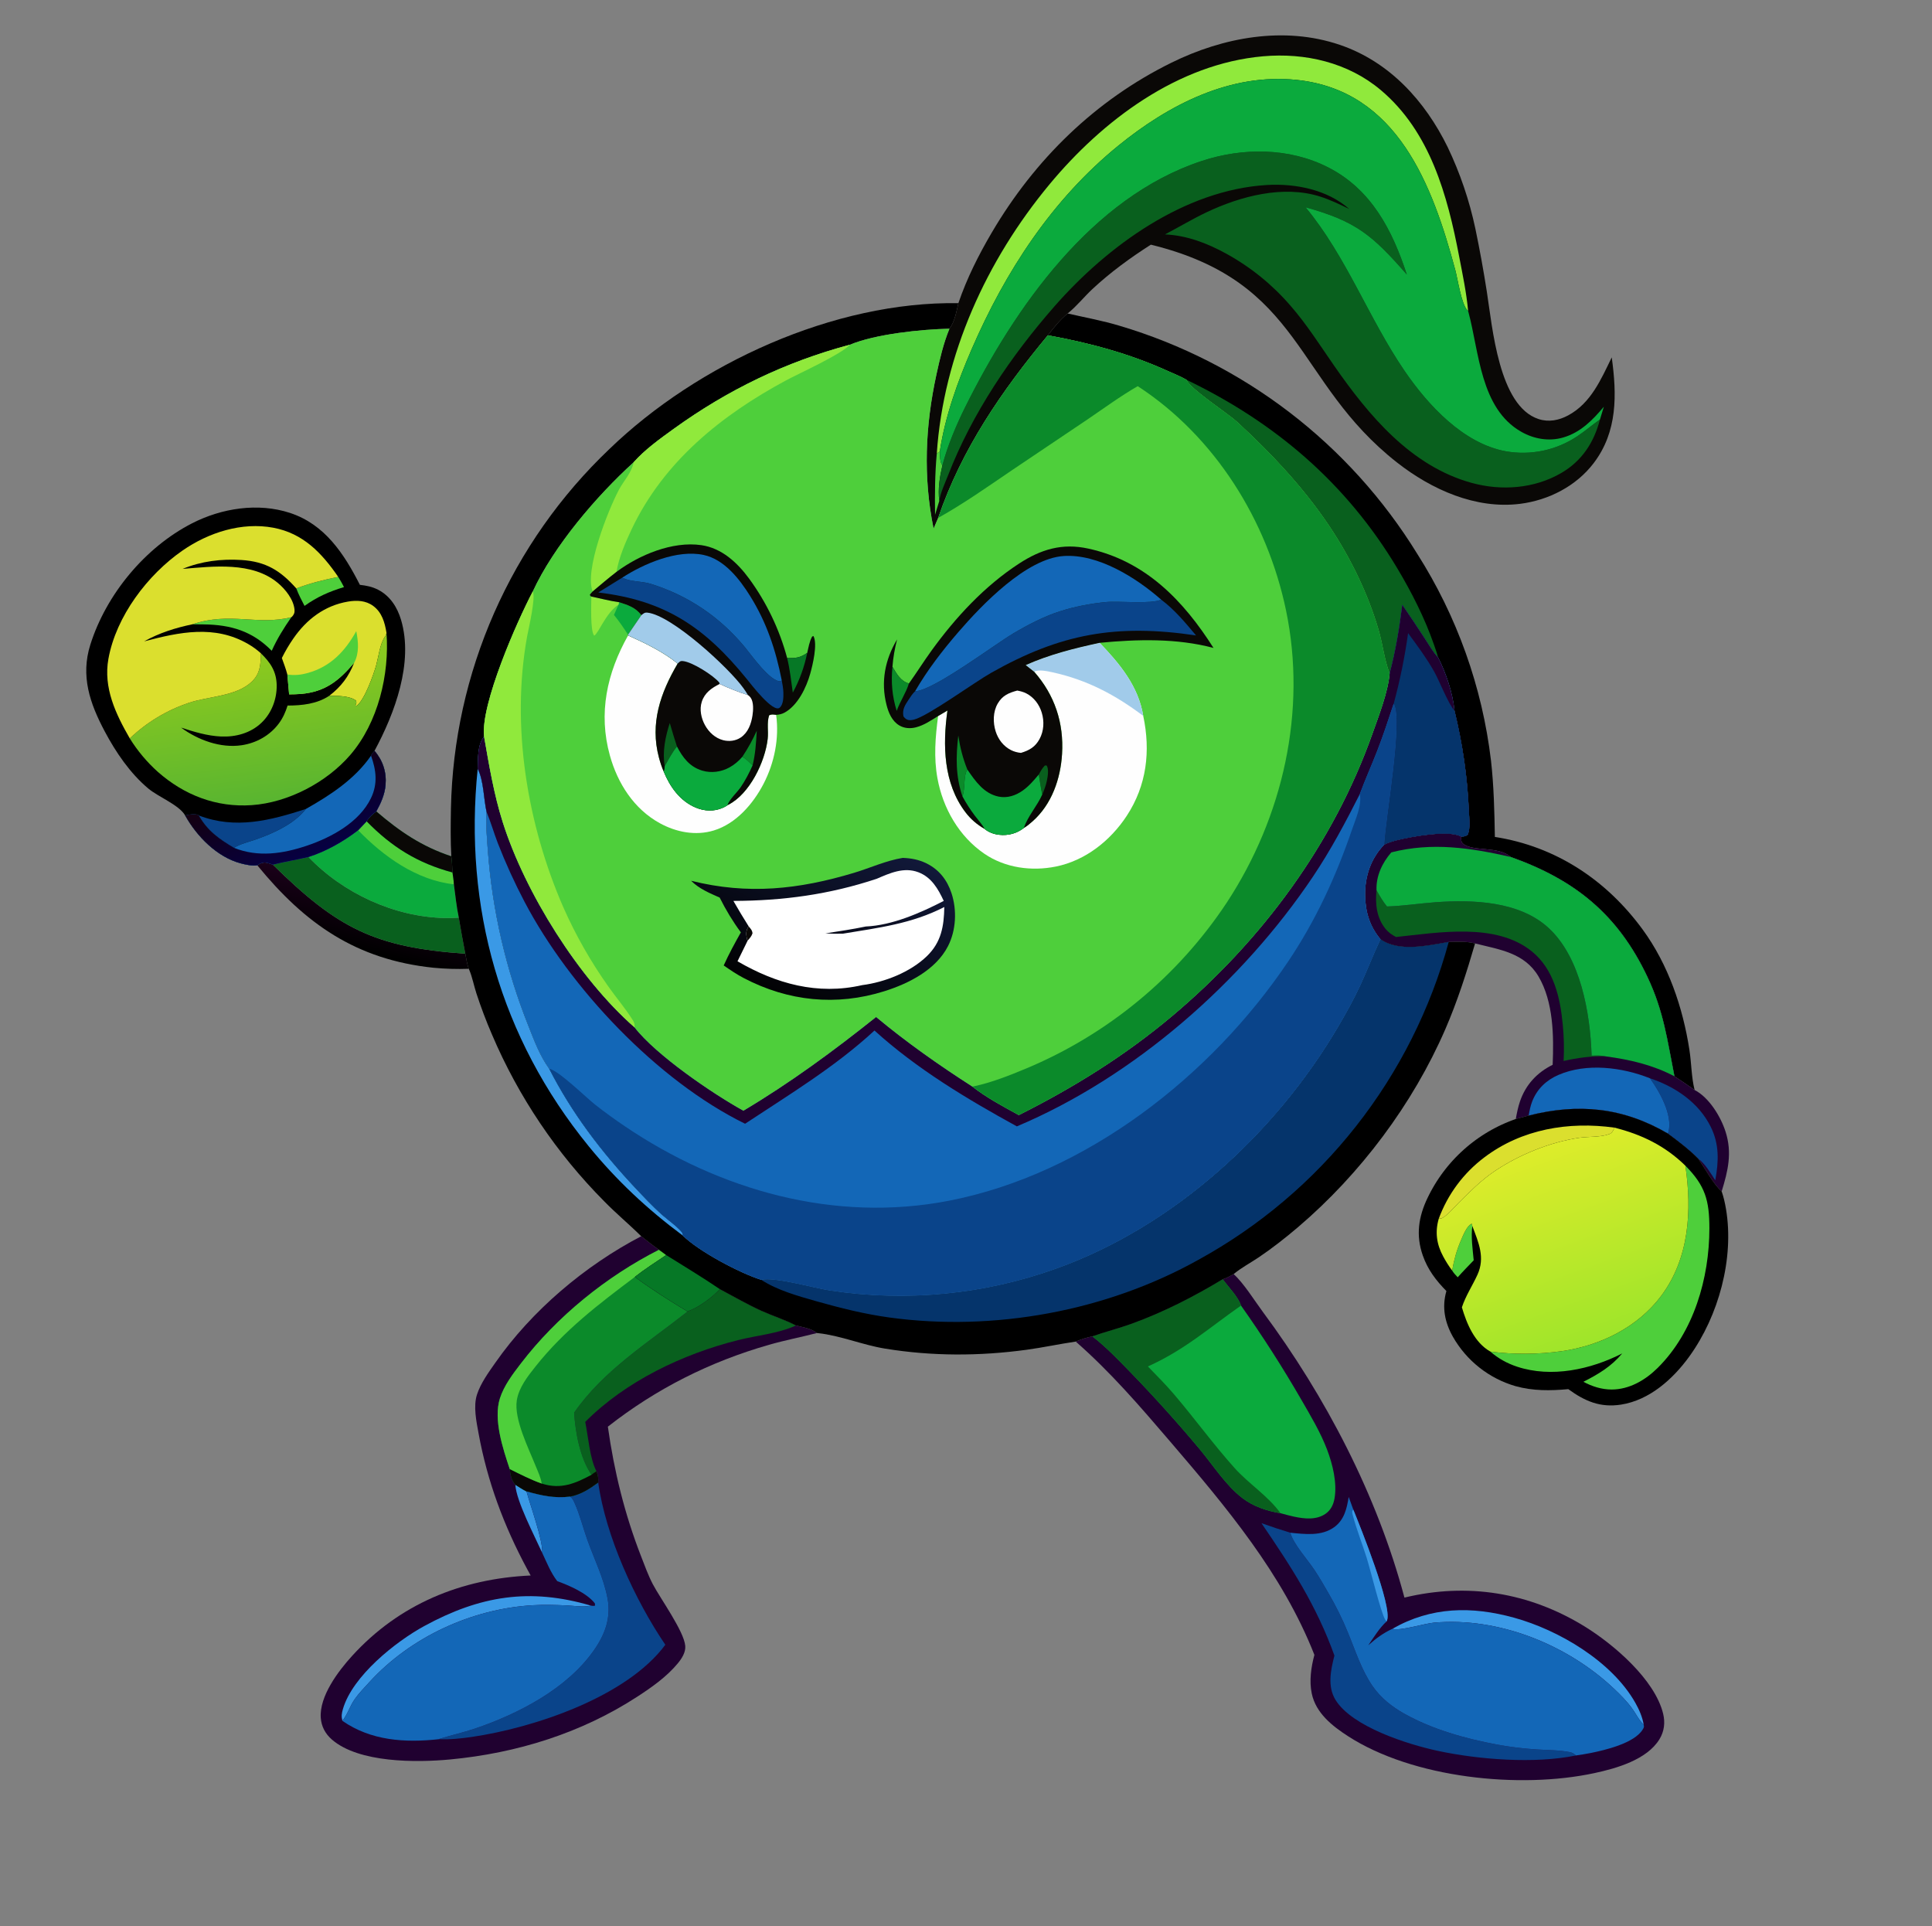 <?xml version="1.0" encoding="utf-8"?>
<svg width="1305" height="1301" xmlns="http://www.w3.org/2000/svg">
  <rect width="100%" height="100%" fill="#808080" stroke="none"/>
  <defs>
    <linearGradient id="gradient_0" gradientUnits="userSpaceOnUse" x1="239.271" y1="640.431" x2="249.409" y2="601.355">
      <stop offset="0" stop-color="black"/>
      <stop offset="1" stop-color="#1A0019"/>
    </linearGradient>
  </defs>
  <path fill="url(#gradient_0)" d="M173.768 584.387C176.04 582.936 177.797 582.147 180.528 582.771C181.819 583.066 183.076 583.534 184.316 583.992C227.85 626.777 252.824 639.883 314.291 644.115C314.944 647.542 315.469 651.02 316.619 654.322Q304.679 654.749 292.786 653.615C240.579 648.173 206.046 623.927 173.768 584.387Z"/>
  <path fill="#09601E" d="M184.316 583.992C192.237 581.979 200.39 580.749 208.363 578.803C231.8 603.319 266.375 619.345 300.448 620.017Q305.179 620.092 309.901 619.782Q311.933 631.978 314.291 644.115C252.824 639.883 227.85 626.777 184.316 583.992Z"/>
  <path fill="#0BAA3D" d="M254.178 548.018C269.944 561.568 284.896 571.737 304.835 578.341C305.341 581.972 305.475 585.597 305.628 589.255C305.999 591.911 306.475 594.593 306.579 597.273C307.574 604.775 308.369 612.37 309.901 619.782Q305.179 620.092 300.448 620.017C266.375 619.345 231.8 603.319 208.363 578.803C220.383 574.986 231.924 568.388 241.907 560.737L247.662 554.717C249.328 551.948 251.597 549.914 254.178 548.018Z"/>
  <path fill="#4ECF3B" d="M247.662 554.717C264.596 572.046 282.099 582.934 305.628 589.255C305.999 591.911 306.475 594.593 306.579 597.273C281.397 594.513 259.007 578.439 241.907 560.737L247.662 554.717Z"/>
  <path fill="#0A0806" d="M254.178 548.018C269.944 561.568 284.896 571.737 304.835 578.341C305.341 581.972 305.475 585.597 305.628 589.255C282.099 582.934 264.596 572.046 247.662 554.717C249.328 551.948 251.597 549.914 254.178 548.018Z"/>
  <path d="M721.14 211.725C732.848 214.417 744.858 216.582 756.356 220.062Q760.23 221.213 764.078 222.453Q767.925 223.692 771.743 225.018Q775.561 226.345 779.347 227.758Q783.134 229.172 786.887 230.671Q790.641 232.17 794.359 233.755Q798.078 235.339 801.759 237.008Q805.44 238.677 809.082 240.429Q812.724 242.181 816.326 244.016Q819.927 245.851 823.486 247.767Q827.044 249.684 830.558 251.681Q834.072 253.678 837.539 255.755Q841.007 257.831 844.426 259.986Q847.845 262.141 851.215 264.374Q854.584 266.607 857.901 268.915Q861.219 271.224 864.483 273.608Q867.746 275.991 870.955 278.449Q874.164 280.906 877.316 283.436Q880.468 285.966 883.561 288.568Q886.654 291.169 889.688 293.84Q892.721 296.511 895.692 299.25Q898.664 301.99 901.572 304.796Q904.481 307.603 907.324 310.475Q910.168 313.347 912.945 316.283Q915.723 319.219 918.432 322.218Q921.142 325.216 923.783 328.276Q926.423 331.336 928.994 334.455Q931.564 337.574 934.062 340.751Q936.56 343.928 938.986 347.16Q941.411 350.393 943.762 353.681Q946.113 356.968 948.388 360.308Q950.664 363.648 952.863 367.04Q955.061 370.431 957.182 373.871Q959.696 377.816 962.099 381.83Q964.501 385.844 966.79 389.924Q969.079 394.004 971.253 398.146Q973.427 402.289 975.484 406.49Q977.54 410.692 979.479 414.95Q981.417 419.207 983.235 423.518Q985.053 427.828 986.749 432.188Q988.446 436.547 990.019 440.953Q991.593 445.358 993.042 449.806Q994.491 454.254 995.815 458.74Q997.14 463.227 998.337 467.749Q999.535 472.271 1000.61 476.825Q1001.68 481.379 1002.62 485.961Q1003.56 490.543 1004.37 495.15Q1005.19 499.757 1005.87 504.384Q1006.56 509.012 1007.11 513.657C1009.05 530.88 1009.43 547.958 1009.73 565.268C1050.87 571.642 1085.18 594.429 1109.57 627.819C1126.85 651.461 1136.74 680.442 1141.16 709.207C1142.5 717.927 1142.49 727.72 1144.65 736.182C1140.2 732.973 1135.62 729.967 1131.04 726.94C1126.16 702.419 1123.87 683.271 1112.82 659.887C1092.78 617.488 1063.77 594.192 1020.38 578.775C1012.22 571.242 994.551 575.38 988.24 569.816C986.68 568.441 987.075 566.98 987.018 565.08C988.771 564.941 989.948 564.937 991.369 563.761C993.322 559.331 992.371 552.598 992.166 547.809C991.171 524.526 987.918 502.557 982.441 479.928C981.326 468.297 976.775 454.542 971.398 444.109C967.823 440.241 965.078 435.342 962.189 430.938Q954.83 419.614 947.181 408.484C945.236 423.992 942.67 439.672 938.65 454.787C935.121 445.609 934.004 434.966 931.222 425.455C924.009 400.796 912.095 376.365 897.778 355.057C880.327 329.083 858.992 306.461 836.056 285.288C829.038 278.811 804.339 262.984 801.401 256.495C797.468 254.227 792.887 252.446 788.737 250.561C762.863 238.808 735.713 231.527 707.799 226.479C711.95 221.028 715.882 216.133 721.14 211.725Z" style=""/>
  <path fill="#09601E" d="M801.401 256.495C861.468 285.39 909.555 326.466 943.923 383.996C953.52 400.06 962.293 417.329 968.466 435.019C969.509 438.007 970.611 441.047 971.398 444.109C967.823 440.241 965.078 435.342 962.189 430.938Q954.83 419.614 947.181 408.484C945.236 423.992 942.67 439.672 938.65 454.787C935.121 445.609 934.004 434.966 931.222 425.455C924.009 400.796 912.095 376.365 897.778 355.057C880.327 329.083 858.992 306.461 836.056 285.288C829.038 278.811 804.339 262.984 801.401 256.495Z"/>
  <path fill="#200130" d="M935.016 570.415C937.954 569 941.098 568.05 944.263 567.282C953.113 565.132 978.996 560.258 987.018 565.08C987.075 566.98 986.68 568.441 988.24 569.816C994.551 575.38 1012.22 571.242 1020.38 578.775C1063.77 594.192 1092.78 617.488 1112.82 659.887C1123.87 683.271 1126.16 702.419 1131.04 726.94C1135.62 729.967 1140.2 732.973 1144.65 736.182C1154.46 741.276 1162.29 754.127 1165.56 764.373C1170.13 778.663 1167.19 790.793 1162.93 804.678C1157.48 799.986 1151.47 788.791 1147.07 782.548C1140.75 776.22 1133.77 770.92 1126.6 765.602C1096.5 747.972 1066.24 744.913 1032.55 753.469L1023.86 755.777C1024.59 751.714 1025.38 747.732 1026.72 743.819C1030.56 732.633 1038.2 724.36 1048.77 719.172C1049.59 699.839 1049.32 676.634 1039.23 659.536C1029.76 643.48 1012.91 641.368 996.367 637.208C990.628 635.709 984.449 636.015 978.57 636.189C978.378 636.225 978.187 636.262 977.995 636.296C963.986 638.731 944.865 643.129 932.485 634.389C925.27 625.848 922.263 615.992 922.077 604.882C921.859 591.905 925.938 579.781 935.016 570.415Z"/>
  <path fill="#0A448A" d="M1114.49 728.279C1131.52 733.93 1147.37 744.575 1155.53 761.04C1161.44 772.953 1160.93 784.421 1158.61 797.178C1155.26 792.068 1152.01 786.268 1147.07 782.548C1140.75 776.22 1133.77 770.92 1126.6 765.602C1126.74 765.207 1126.92 764.823 1127.02 764.417C1129.93 752.928 1120.96 737.195 1114.49 728.279Z"/>
  <path fill="#1367B7" d="M1032.55 753.469C1033.14 750.212 1033.74 746.943 1034.96 743.85C1038.27 735.458 1044.44 729.573 1052.62 726.021C1071.67 717.759 1095.73 720.791 1114.49 728.279C1120.96 737.195 1129.93 752.928 1127.02 764.417C1126.92 764.823 1126.74 765.207 1126.6 765.602C1096.5 747.972 1066.24 744.913 1032.55 753.469Z"/>
  <path fill="#09601E" d="M929.789 601.239C931.922 605.167 934.043 608.76 936.863 612.235C947.8 611.894 958.621 610.181 969.52 609.379C994.908 607.51 1026.62 608.64 1046.26 626.979C1067.64 646.93 1074.07 684.067 1075.05 712.259L1075.07 712.974C1078.32 712.908 1081.48 712.714 1084.67 713.492C1075.22 713.12 1065.35 714.476 1056.16 716.595Q1056.81 704.246 1055.58 691.941C1053.86 673.739 1049.59 654.67 1034.72 642.593C1010.46 622.899 971.69 629.857 942.972 632.859C940.299 631.497 937.733 629.661 935.84 627.318C929.777 619.811 928.873 610.443 929.789 601.239Z"/>
  <path fill="#0BAA3D" d="M939.784 575.698C967.231 568.679 993.332 572.624 1020.38 578.775C1063.77 594.192 1092.78 617.488 1112.82 659.887C1123.87 683.271 1126.16 702.419 1131.04 726.94C1116.39 719.253 1100.94 715.648 1084.67 713.492C1081.48 712.714 1078.32 712.908 1075.07 712.974L1075.05 712.259C1074.07 684.067 1067.64 646.93 1046.26 626.979C1026.62 608.64 994.908 607.51 969.52 609.379C958.621 610.181 947.8 611.894 936.863 612.235C934.043 608.76 931.922 605.167 929.789 601.239C929.407 591.668 933.644 582.754 939.784 575.698Z"/>
  <path d="M1032.55 753.469C1066.24 744.913 1096.5 747.972 1126.6 765.602C1133.77 770.92 1140.75 776.22 1147.07 782.548C1151.47 788.791 1157.48 799.986 1162.93 804.678C1164.27 808.492 1165.16 812.532 1165.84 816.512C1171.51 849.987 1160.85 888.798 1141.11 916.119C1130.07 931.397 1114.19 945.68 1094.94 948.68C1080.92 950.865 1070.5 946.364 1059.33 938.227C1047.36 939.347 1035.44 939.477 1023.75 936.226Q1022.09 935.746 1020.45 935.185Q1018.81 934.625 1017.2 933.986Q1015.59 933.348 1014.01 932.632Q1012.44 931.916 1010.89 931.125Q1009.35 930.333 1007.85 929.469Q1006.35 928.604 1004.9 927.667Q1003.44 926.731 1002.03 925.725Q1000.62 924.72 999.26 923.647Q997.901 922.574 996.595 921.437Q995.289 920.3 994.039 919.101Q992.79 917.902 991.599 916.644Q990.409 915.386 989.281 914.072Q988.154 912.758 987.091 911.391Q986.028 910.024 985.032 908.607Q984.036 907.19 983.11 905.727Q982.184 904.263 981.33 902.757C975.87 892.994 973.863 882.895 976.993 871.974C969.921 864.738 964.426 857.602 961.042 847.94C956.276 834.336 958.12 821.825 964.29 809.019Q964.843 807.863 965.425 806.721Q966.006 805.579 966.616 804.452Q967.225 803.325 967.863 802.213Q968.5 801.102 969.164 800.006Q969.829 798.91 970.52 797.831Q971.212 796.752 971.929 795.691Q972.647 794.629 973.391 793.585Q974.135 792.542 974.904 791.517Q975.673 790.492 976.468 789.487Q977.262 788.481 978.081 787.496Q978.9 786.51 979.743 785.545Q980.586 784.58 981.453 783.636Q982.319 782.692 983.209 781.769Q984.099 780.847 985.011 779.947Q985.923 779.047 986.857 778.169Q987.791 777.292 988.747 776.438Q989.702 775.584 990.679 774.754Q991.655 773.924 992.651 773.118Q993.648 772.312 994.664 771.531Q995.68 770.75 996.715 769.995Q997.75 769.239 998.803 768.509Q999.857 767.779 1000.93 767.076Q1002 766.372 1003.09 765.695Q1004.18 765.018 1005.28 764.368Q1006.38 763.718 1007.5 763.096Q1008.62 762.473 1009.76 761.879Q1010.9 761.284 1012.04 760.718Q1013.19 760.151 1014.36 759.614Q1015.52 759.076 1016.7 758.567Q1017.87 758.058 1019.06 757.578Q1020.25 757.098 1021.45 756.648Q1022.65 756.198 1023.86 755.777L1032.55 753.469Z" style=""/>
  <path fill="#4ECF3B" d="M980.877 858.108C982.156 850.858 983.934 844.284 986.898 837.533C988.311 834.314 990.83 827.739 994.128 826.475L994.509 828.085C993.5 835.388 994.765 843.872 995.436 851.223C991.814 855.017 988.101 858.756 984.633 862.691C983.302 861.222 981.866 859.833 980.877 858.108Z"/>
  <path fill="#DBDF2E" d="M971.822 823.127Q972.385 821.594 973.002 820.083Q973.619 818.571 974.29 817.083Q974.961 815.594 975.685 814.131Q976.409 812.667 977.184 811.231Q977.96 809.794 978.787 808.386Q979.614 806.978 980.491 805.601Q981.368 804.224 982.294 802.879Q983.219 801.534 984.193 800.223Q985.166 798.912 986.186 797.637Q987.205 796.361 988.27 795.124Q989.335 793.886 990.443 792.687Q991.552 791.488 992.703 790.33Q993.854 789.172 995.045 788.055Q996.237 786.939 997.468 785.866Q998.698 784.793 999.967 783.765Q1001.24 782.737 1002.54 781.755C1027.9 762.544 1059.56 757.304 1090.54 761.611C1089.72 763.418 1089.05 765.205 1087.04 765.962C1081.11 768.192 1072.91 767.542 1066.59 768.479C1046.87 771.404 1025.69 780.048 1009.26 791.207C1000.28 797.31 992.899 804.807 985.236 812.413C982.012 815.612 978.368 820.132 974.54 822.462C973.555 823.062 972.974 823.042 971.822 823.127Z"/>
  <path fill="#4ECF3B" d="M1138.4 787.282C1151.89 800.876 1154.64 810.85 1154.63 829.698C1154.61 863.322 1144.07 899.779 1119.68 923.91C1111.38 932.114 1100.61 938.463 1088.64 938.484C1081.87 938.497 1075.45 936.419 1069.52 933.269C1079.63 928.139 1088.39 922.923 1095.73 914.119C1074.48 924.968 1047.97 930.749 1024.71 923.054C1018.07 920.857 1011.93 917.508 1006.69 912.859C1022.34 914.938 1039.62 914.785 1055.22 912.537C1081.04 908.815 1106.33 896.344 1122.14 875.146C1141.06 849.762 1142.91 817.581 1138.4 787.282Z"/>
  <defs>
    <linearGradient id="gradient_1" gradientUnits="userSpaceOnUse" x1="1086.389" y1="902.209" x2="1040.943" y2="775.825">
      <stop offset="0" stop-color="#9FE52A"/>
      <stop offset="1" stop-color="#DDEC2A"/>
    </linearGradient>
  </defs>
  <path fill="url(#gradient_1)" d="M1090.54 761.611C1109.04 766.274 1124.67 773.904 1138.4 787.282C1142.91 817.581 1141.06 849.762 1122.14 875.146C1106.33 896.344 1081.04 908.815 1055.22 912.537C1039.62 914.785 1022.34 914.938 1006.69 912.859C995.983 906.834 990.746 894.119 987.448 882.974C990.05 875.086 994.523 868.475 997.948 860.999C1003.31 849.304 998.671 839.153 994.509 828.085L994.128 826.475C990.83 827.739 988.311 834.314 986.898 837.533C983.934 844.284 982.156 850.858 980.877 858.108C978.597 855.128 976.649 851.975 974.86 848.679C970.393 840.448 969.195 832.18 971.822 823.127C972.974 823.042 973.555 823.062 974.54 822.462C978.368 820.132 982.012 815.612 985.236 812.413C992.899 804.807 1000.28 797.31 1009.26 791.207C1025.69 780.048 1046.87 771.404 1066.59 768.479C1072.91 767.542 1081.11 768.192 1087.04 765.962C1089.05 765.205 1089.72 763.418 1090.54 761.611Z"/>
  <path d="M125.066 550.763C120.965 543.605 106.97 538.284 100.123 532.533C87.841 522.215 78.251 508.118 70.778 494.048C60.69 475.056 54.331 456.646 61.02 435.419C71.735 401.413 98.014 369.673 129.781 353.423C149.747 343.209 174.293 339.327 195.936 346.447C219.416 354.172 232.419 374.036 243.089 395.001C247.545 395.516 251.417 396.257 255.448 398.339C263.522 402.51 268.369 410.167 270.894 418.652C279.473 447.486 266.633 481.779 252.966 507.115C258.626 513.638 261.205 521.633 260.424 530.296C259.85 536.674 257.272 542.493 254.178 548.018C251.597 549.914 249.328 551.948 247.662 554.717L241.907 560.737C231.924 568.388 220.383 574.986 208.363 578.803C200.39 580.749 192.237 581.979 184.316 583.992C183.076 583.534 181.819 583.066 180.528 582.771C177.797 582.147 176.04 582.936 173.768 584.387C170.479 585 165.757 583.948 162.524 583.082C146.524 578.801 132.899 564.83 125.066 550.763Z" style=""/>
  <path fill="#4ECF3B" d="M228.481 389.648C229.863 391.903 231.17 394.15 232.358 396.513C222.322 399.587 214.247 403.108 205.696 409.225C203.669 405.338 201.685 401.519 200.128 397.414C209.349 393.927 218.82 391.545 228.481 389.648Z"/>
  <path fill="#4ECF3B" d="M129.956 421.65C155.523 413.03 173.671 422.626 196.787 416.877C191.716 424.189 187.197 431.399 183.545 439.553C170.551 426.292 155.94 421.929 137.649 421.725L129.956 421.65Z"/>
  <path fill="#0A448A" d="M134.265 550.758C158.988 560.278 182.503 554.19 206.615 546.369C198.798 556.519 184.409 562.917 172.642 567.024C167.887 568.684 162.289 569.947 158.034 572.62C147.87 566.554 140.262 561.268 134.265 550.758Z"/>
  <path fill="#1367B7" d="M252.966 507.115C258.626 513.638 261.205 521.633 260.424 530.296C259.85 536.674 257.272 542.493 254.178 548.018C251.597 549.914 249.328 551.948 247.662 554.717L241.907 560.737C231.924 568.388 220.383 574.986 208.363 578.803C200.39 580.749 192.237 581.979 184.316 583.992C183.076 583.534 181.819 583.066 180.528 582.771C177.797 582.147 176.04 582.936 173.768 584.387C170.479 585 165.757 583.948 162.524 583.082C146.524 578.801 132.899 564.83 125.066 550.763C127.15 550.184 131.78 549.444 133.804 550.442C133.971 550.524 134.111 550.653 134.265 550.758C140.262 561.268 147.87 566.554 158.034 572.62C162.289 569.947 167.887 568.684 172.642 567.024C184.409 562.917 198.798 556.519 206.615 546.369C223.078 537.065 239.761 526.191 250.609 510.365C251.109 509.166 252.152 508.128 252.966 507.115Z"/>
  <defs>
    <linearGradient id="gradient_2" gradientUnits="userSpaceOnUse" x1="187.966" y1="524.678" x2="211.044" y2="576.399">
      <stop offset="0" stop-color="#130011"/>
      <stop offset="1" stop-color="#060042"/>
    </linearGradient>
  </defs>
  <path fill="url(#gradient_2)" d="M252.966 507.115C258.626 513.638 261.205 521.633 260.424 530.296C259.85 536.674 257.272 542.493 254.178 548.018C251.597 549.914 249.328 551.948 247.662 554.717L241.907 560.737C231.924 568.388 220.383 574.986 208.363 578.803C200.39 580.749 192.237 581.979 184.316 583.992C183.076 583.534 181.819 583.066 180.528 582.771C177.797 582.147 176.04 582.936 173.768 584.387C170.479 585 165.757 583.948 162.524 583.082C146.524 578.801 132.899 564.83 125.066 550.763C127.15 550.184 131.78 549.444 133.804 550.442C133.971 550.524 134.111 550.653 134.265 550.758C140.262 561.268 147.87 566.554 158.034 572.62C174.289 579.175 191.083 576.646 207.331 571.168C223.768 565.627 242.675 555.422 250.559 539.103C255.279 529.334 254.118 520.182 250.609 510.365C251.109 509.166 252.152 508.128 252.966 507.115Z"/>
  <path fill="#DBDF2E" d="M190.382 444.425Q193.803 437.513 198.196 431.175C207.104 418.289 219.274 409.004 234.998 406.325C240.967 405.309 247.091 405.525 252.129 409.277C258.026 413.668 259.927 420.459 261.051 427.349C260.895 428.663 260.607 429.21 259.884 430.251C256.663 434.883 255.68 443.486 254.183 449.002C252.42 455.495 246.228 472.881 240.889 476.735L240.076 476.446C240.705 474.879 240.962 474.746 240.445 473.171C236.301 469.916 227.488 469.902 222.355 469.97C230.438 463.769 235.477 457.049 239.225 447.64C228.869 459.804 219.717 467.283 203.219 468.697C200.588 468.922 197.928 468.946 195.288 468.977Q194.763 462.247 194.088 455.531C193.103 451.76 191.681 448.097 190.382 444.425Z"/>
  <path fill="#4ECF3B" d="M194.088 455.531C198.879 456.325 203.369 455.8 208.007 454.502C223.39 450.198 233.093 439.821 240.645 426.295C242.058 433.408 242.767 441.028 239.225 447.64C228.869 459.804 219.717 467.283 203.219 468.697C200.588 468.922 197.928 468.946 195.288 468.977Q194.763 462.247 194.088 455.531Z"/>
  <defs>
    <linearGradient id="gradient_3" gradientUnits="userSpaceOnUse" x1="171.748" y1="443.18" x2="184.235" y2="540.711">
      <stop offset="0" stop-color="#8DCA1E"/>
      <stop offset="1" stop-color="#59B530"/>
    </linearGradient>
  </defs>
  <path d="M261.051 427.349C263.181 455.473 255.372 488.059 236.671 509.804C220.63 528.456 194.642 542.093 170.025 543.795C146.088 545.45 124.373 537.01 106.533 521.252Q103.791 518.788 101.229 516.136Q98.668 513.484 96.301 510.657Q93.933 507.831 91.772 504.844Q89.611 501.857 87.666 498.725Q89.808 496.683 92.059 494.763Q94.31 492.843 96.664 491.05Q99.018 489.257 101.467 487.597Q103.916 485.936 106.454 484.414Q108.991 482.892 111.609 481.512Q114.226 480.132 116.916 478.899Q119.606 477.666 122.36 476.583Q125.114 475.501 127.923 474.572C140.984 470.248 159.708 470.336 170.089 460.393C175.841 454.884 176.052 448.694 176.235 441.258C182.667 447.445 186.76 453.546 186.896 462.84C187.033 472.171 183.472 481.608 176.682 488.102C169.312 495.151 159.278 497.872 149.295 497.438C140.093 497.038 131.023 494.279 122.324 491.433C133.723 499.802 148.882 505.431 163.163 503.339C173.102 501.883 182.299 496.765 188.332 488.659C191.101 484.938 192.874 480.936 194.249 476.533C204.031 476.507 213.987 475.477 222.355 469.97C227.488 469.902 236.301 469.916 240.445 473.171C240.962 474.746 240.705 474.879 240.076 476.446L240.889 476.735C246.228 472.881 252.42 455.495 254.183 449.002C255.68 443.486 256.663 434.883 259.884 430.251C260.607 429.21 260.895 428.663 261.051 427.349Z" fill="url(#gradient_3)"/>
  <path fill="#DBDF2E" d="M87.666 498.725C78.14 482.197 69.698 464.519 73.228 444.972C78.414 416.254 99.702 388.151 123.347 371.79C140.862 359.671 163.321 352.416 184.658 356.434C204.766 360.22 217.308 373.422 228.481 389.648C218.82 391.545 209.349 393.927 200.128 397.414C189.394 385.316 179.546 379.279 163.155 378.227C149.572 377.356 135.964 379.01 123.341 384.234C144.147 382.525 170.283 379.216 187.648 393.697C192.831 398.019 198.344 404.933 198.951 411.85C199.127 413.856 198.515 415.225 197.121 416.656C197.028 416.752 196.898 416.803 196.787 416.877C173.671 422.626 155.523 413.03 129.956 421.65C118.494 424.045 107.605 427.454 97.349 433.192C121.137 426.907 144.933 421.834 167.57 434.937C170.614 436.699 173.659 438.858 176.235 441.258C176.052 448.694 175.841 454.884 170.089 460.393C159.708 470.336 140.984 470.248 127.923 474.572Q125.114 475.501 122.36 476.583Q119.606 477.666 116.916 478.899Q114.226 480.132 111.609 481.512Q108.991 482.892 106.454 484.414Q103.916 485.936 101.467 487.597Q99.018 489.257 96.664 491.05Q94.31 492.843 92.059 494.763Q89.808 496.683 87.666 498.725Z"/>
  <path fill="#200130" d="M433.115 834.958C437.075 838.061 441.001 841.226 445.128 844.105C446.757 845.288 448.433 846.44 450.009 847.69C442.91 852.468 435.566 857.159 428.827 862.435C440.13 870.783 452.436 878.534 464.463 885.79L464.623 885.526C471.601 883.442 481.285 876.017 486.246 870.696C495.651 875.692 505.035 881.165 514.742 885.521C522.226 888.88 530.408 891.426 537.634 895.245C542.914 896.637 547.237 896.9 551.812 900.331C541.023 903.122 530.119 905.21 519.384 908.292C479.389 919.77 443.309 937.925 410.59 963.576C414.812 993.639 421.938 1022.65 432.966 1050.97C435.416 1057.26 437.798 1063.92 440.922 1069.91C445.917 1079.48 462.117 1101.82 462.874 1111.71C463.206 1116.06 460.471 1120.24 457.822 1123.44C450.311 1132.5 440.485 1139.41 430.698 1145.79C392.674 1170.58 349.014 1184.1 303.98 1188.35C281.213 1190.5 242.451 1190.71 224.213 1174.93C219.776 1171.09 217.069 1166.07 216.666 1160.18C215.671 1145.61 228.476 1128.69 237.712 1118.53C269.633 1083.4 311.58 1066.22 358.438 1064.09Q357.217 1061.88 356.025 1059.66C340.373 1030.53 329.203 1000.67 323.247 968.072C321.791 960.102 319.594 949.8 322.199 941.855C324.72 934.164 329.938 927.034 334.543 920.44C359.189 885.147 395.049 854.832 433.115 834.958Z"/>
  <path fill="#3A99E6" d="M366.208 1048.72C361.16 1037.53 348.783 1014.01 348.074 1002.77C350.556 1004.3 353.023 1005.98 355.626 1007.29C358.046 1016.14 367.075 1041.3 366.208 1048.72Z"/>
  <path fill="#3A99E6" d="M231.249 1162.25C230.494 1159.15 230.759 1157.27 231.656 1154.2C238.167 1131.95 267.161 1108.81 286.619 1098.21C324.243 1077.72 357.937 1072.32 399.195 1084.45C399.023 1084.49 398.852 1084.54 398.679 1084.57C393.619 1085.58 387.383 1084.51 382.2 1084.28C374.828 1083.96 367.326 1083.75 359.953 1084.18C318.681 1086.55 277.29 1105.63 249.418 1136.2C246.056 1139.88 242.375 1143.67 239.519 1147.75C236.381 1152.24 234.641 1158.17 231.249 1162.25Z"/>
  <path fill="#09601E" d="M486.246 870.696C495.651 875.692 505.035 881.165 514.742 885.521C522.226 888.88 530.408 891.426 537.634 895.245C537.448 895.33 537.262 895.419 537.074 895.501C525.126 900.765 511.022 901.967 498.393 905.15C461.117 914.545 422.57 932.909 395.302 960.363C397.369 970.326 398.313 984.881 402.88 993.699C401.745 994.452 400.545 995.15 399.542 996.072C391.771 984.636 388.681 967.624 387.816 954.101C407.683 925.496 437.63 906.961 464.463 885.79L464.623 885.526C471.601 883.442 481.285 876.017 486.246 870.696Z"/>
  <path fill="#0A448A" d="M404.07 1001.28C409.111 1037.56 428.904 1080.71 449.412 1110.88C423.406 1145.98 361.149 1166.86 318.899 1173.1C311.492 1174.19 303.945 1174.99 296.449 1174.66C296.564 1174.59 296.667 1174.49 296.795 1174.45C304.784 1171.93 313.012 1170.14 320.991 1167.43C350.371 1157.46 382.97 1140.51 401.086 1114.72C408.579 1104.06 412.786 1092.88 410.401 1079.76C407.897 1065.98 401.353 1053.02 396.679 1039.88C393.764 1031.68 391.67 1023 388.085 1015.07C387.309 1013.35 386.659 1011.93 385.065 1010.81C392.468 1009.33 398.078 1005.68 404.07 1001.28Z"/>
  <path fill="#0B8A2A" d="M445.128 844.105C446.757 845.288 448.433 846.44 450.009 847.69C442.91 852.468 435.566 857.159 428.827 862.435C440.13 870.783 452.436 878.534 464.463 885.79C437.63 906.961 407.683 925.496 387.816 954.101C388.681 967.624 391.771 984.636 399.542 996.072C400.545 995.15 401.745 994.452 402.88 993.699C403.916 996.376 404.296 998.419 404.07 1001.28C398.078 1005.68 392.468 1009.33 385.065 1010.81C374.648 1012.13 365.584 1010.11 355.626 1007.29C353.023 1005.98 350.556 1004.3 348.074 1002.77C345.302 999.341 344.793 996.441 344.299 992.19C339.7 978.422 333.15 958.679 337.674 944.466C340.435 935.79 346.429 927.951 351.902 920.817C376.191 889.157 409.574 862.139 445.128 844.105Z"/>
  <path fill="#0A0806" d="M344.299 992.19C351.36 995.699 358.442 999.342 365.884 1001.99C366.059 1002.04 366.233 1002.11 366.41 1002.16C378.99 1006.03 388.65 1001.91 399.542 996.072C400.545 995.15 401.745 994.452 402.88 993.699C403.916 996.376 404.296 998.419 404.07 1001.28C398.078 1005.68 392.468 1009.33 385.065 1010.81C374.648 1012.13 365.584 1010.11 355.626 1007.29C353.023 1005.98 350.556 1004.3 348.074 1002.77C345.302 999.341 344.793 996.441 344.299 992.19Z"/>
  <path fill="#4ECF3B" d="M445.128 844.105C446.757 845.288 448.433 846.44 450.009 847.69C442.91 852.468 435.566 857.159 428.827 862.435C404.23 880.915 381.183 898.46 361.848 922.765C356.525 929.457 350.431 937.126 349.078 945.825C347.108 958.491 357.03 978.159 361.813 990.109C363.287 993.793 365.385 998.052 365.884 1001.99C358.442 999.342 351.36 995.699 344.299 992.19C339.7 978.422 333.15 958.679 337.674 944.466C340.435 935.79 346.429 927.951 351.902 920.817C376.191 889.157 409.574 862.139 445.128 844.105Z"/>
  <path fill="#1367B7" d="M355.626 1007.29C365.584 1010.11 374.648 1012.13 385.065 1010.81C386.659 1011.93 387.309 1013.35 388.085 1015.07C391.67 1023 393.764 1031.68 396.679 1039.88C401.353 1053.02 407.897 1065.98 410.401 1079.76C412.786 1092.88 408.579 1104.06 401.086 1114.72C382.97 1140.51 350.371 1157.46 320.991 1167.43C313.012 1170.14 304.784 1171.93 296.795 1174.45C296.667 1174.49 296.564 1174.59 296.449 1174.66C273.488 1177.16 250.606 1175.7 231.249 1162.25C234.641 1158.17 236.381 1152.24 239.519 1147.75C242.375 1143.67 246.056 1139.88 249.418 1136.2C277.29 1105.63 318.681 1086.55 359.953 1084.18C367.326 1083.75 374.828 1083.96 382.2 1084.28C387.383 1084.51 393.619 1085.58 398.679 1084.57C398.852 1084.54 399.023 1084.49 399.195 1084.45C400.274 1084.67 400.887 1084.71 401.956 1084.43L401.789 1082.88C396.224 1075.88 384.585 1070.89 376.392 1067.9C372.051 1062.31 369.214 1055.11 366.208 1048.72C367.075 1041.3 358.046 1016.14 355.626 1007.29Z"/>
  <path fill="#200130" d="M833.277 860.533C840.061 866.583 847.359 878.429 852.957 885.976C895.476 943.304 930.218 1009.88 948.653 1079.02C991.14 1068.75 1032.92 1075.51 1070.24 1098.43C1089.76 1110.42 1117.72 1134.23 1123.38 1157.39C1124.86 1163.45 1124.16 1169.42 1120.86 1174.76C1112.32 1188.57 1091.81 1194.37 1077.01 1197.55C1026.38 1208.45 954.392 1200.97 910.503 1172.6C899.83 1165.7 888.85 1157.01 886.064 1143.89C884.247 1135.34 885.602 1126.04 887.827 1117.7C866.301 1062.94 828.206 1017.75 790.346 973.548C770.023 949.819 750.18 926.728 726.627 906.111C730.154 904.555 734.093 903.328 737.874 902.587C746.688 899.474 755.797 897.207 764.599 894.006C786.109 886.184 806.328 875.832 825.893 864.023C828.545 863.215 830.857 861.856 833.277 860.533Z"/>
  <path fill="#3A99E6" d="M940.543 1100.08C966.739 1085.12 994.039 1084.69 1022.74 1092.61C1052.92 1100.95 1088.78 1122.08 1104.6 1150.06C1107.19 1154.65 1109.39 1159.63 1110.26 1164.85C1107.05 1161.92 1104.85 1157.15 1102.22 1153.61C1098.82 1149.02 1094.77 1144.91 1090.64 1140.98C1059 1110.89 1012.4 1092.02 968.58 1095.95C962.127 1096.53 945.199 1101.83 940.543 1100.08Z"/>
  <path fill="#0A448A" d="M852.071 1028.75Q861.731 1032.22 871.55 1035.2C873.658 1042.84 883.186 1053.35 887.744 1060.17C891.207 1065.36 894.323 1070.79 897.426 1076.2Q904.8 1088.8 910.339 1102.3C915.479 1114.67 919.545 1127.89 927.251 1138.97C932.683 1146.79 940.266 1152.78 948.515 1157.4C967.555 1168.08 989.777 1174.28 1011.15 1178.27Q1024.61 1180.75 1038.28 1181.59C1045.59 1182.06 1053.41 1181.96 1060.6 1183.44C1062.22 1183.77 1063.27 1184.54 1064.5 1185.64C1036.77 1191.38 998.776 1188.46 971.147 1182.52C950.863 1178.17 913.245 1166.28 902.068 1148.08C896.491 1138.99 898.883 1127.84 901.363 1118.17C889.17 1084.3 872.245 1058.31 852.071 1028.75Z"/>
  <path fill="#0BAA3D" d="M825.893 864.023C829.695 869.197 836.224 875.741 838.259 881.781Q860.206 912.781 879.186 945.681C885.369 956.38 891.977 967.442 896.382 979.015C900.137 988.883 903.313 1001.59 901.4 1012.18C900.661 1016.27 898.892 1019.93 895.429 1022.36C889.212 1026.73 881.158 1025.86 874.142 1024.37C871.056 1023.71 868 1022.86 864.957 1022.03C855.8 1020.52 846.669 1017.5 839.226 1011.81C827.939 1003.19 819.401 989.575 810.306 978.714Q787.746 951.727 763.256 926.477C755.139 918.177 747.076 909.705 737.874 902.587C746.688 899.474 755.797 897.207 764.599 894.006C786.109 886.184 806.328 875.832 825.893 864.023Z"/>
  <path fill="#09601E" d="M825.893 864.023C829.695 869.197 836.224 875.741 838.259 881.781C816.552 896.967 800.191 911.721 775.37 922.898C781.415 929.142 787.582 935.331 793.218 941.951C807.061 958.212 819.649 975.599 833.906 991.49C843.588 1002.28 856.411 1010.2 864.957 1022.03C855.8 1020.52 846.669 1017.5 839.226 1011.81C827.939 1003.19 819.401 989.575 810.306 978.714Q787.746 951.727 763.256 926.477C755.139 918.177 747.076 909.705 737.874 902.587C746.688 899.474 755.797 897.207 764.599 894.006C786.109 886.184 806.328 875.832 825.893 864.023Z"/>
  <path fill="#1367B7" d="M871.55 1035.2C881.404 1036.17 892.591 1037.67 901.188 1031.47C908.046 1026.52 909.731 1018.85 911 1011.03L914.048 1019.43C918.845 1031.22 940.415 1084.7 936.91 1094.37C936.819 1094.63 936.694 1094.87 936.586 1095.11C931.724 1099.6 927.96 1105.79 924.222 1111.24C929.502 1106.53 934.143 1103.09 940.543 1100.08C945.199 1101.83 962.127 1096.53 968.58 1095.95C1012.4 1092.02 1059 1110.89 1090.64 1140.98C1094.77 1144.91 1098.82 1149.02 1102.22 1153.61C1104.85 1157.15 1107.05 1161.92 1110.26 1164.85C1110.6 1166.39 1110.46 1166.69 1109.59 1168.11C1103.88 1177.45 1084.05 1182.06 1074.17 1184.04Q1069.35 1184.96 1064.5 1185.64C1063.27 1184.54 1062.22 1183.77 1060.6 1183.44C1053.41 1181.96 1045.59 1182.06 1038.28 1181.59Q1024.61 1180.75 1011.15 1178.27C989.777 1174.28 967.555 1168.08 948.515 1157.4C940.266 1152.78 932.683 1146.79 927.251 1138.97C919.545 1127.89 915.479 1114.67 910.339 1102.3Q904.8 1088.8 897.426 1076.2C894.323 1070.79 891.207 1065.36 887.744 1060.17C883.186 1053.35 873.658 1042.84 871.55 1035.2Z"/>
  <path fill="#3A99E6" d="M936.586 1095.11C936.239 1094.7 935.969 1094.42 935.692 1093.97C932.718 1089.16 925.793 1060.67 923.195 1052.35C920.15 1042.59 916.242 1032.88 913.657 1023.02C913.344 1021.83 913.298 1021.11 913.552 1019.91L914.12 1020.35L914.048 1019.43C918.845 1031.22 940.415 1084.7 936.91 1094.37C936.819 1094.63 936.694 1094.87 936.586 1095.11Z"/>
  <defs/>
  <path d="M304.835 578.341C304.251 567.636 304.422 556.739 304.596 546.02Q304.68 541.767 304.87 537.518Q305.059 533.268 305.353 529.025Q305.648 524.781 306.047 520.546Q306.446 516.311 306.949 512.087Q307.453 507.864 308.061 503.653Q308.669 499.443 309.38 495.25Q310.092 491.056 310.907 486.881Q311.722 482.706 312.64 478.552Q313.557 474.399 314.578 470.269Q315.598 466.14 316.72 462.036Q317.842 457.933 319.065 453.859Q320.288 449.785 321.611 445.742Q322.934 441.7 324.357 437.691Q325.779 433.682 327.301 429.709Q328.822 425.737 330.441 421.803Q332.06 417.87 333.776 413.977Q335.491 410.085 337.303 406.236Q339.114 402.387 341.02 398.584Q342.926 394.781 344.925 391.026Q346.924 387.271 349.015 383.567Q351.107 379.863 353.289 376.211Q355.471 372.56 357.743 368.963Q360.015 365.367 362.375 361.828Q364.735 358.288 367.181 354.809Q369.628 351.329 372.16 347.91Q374.692 344.492 377.307 341.137Q379.923 337.782 382.62 334.493Q385.318 331.204 388.096 327.982Q390.874 324.761 393.731 321.609Q396.588 318.457 399.522 315.376Q402.456 312.296 405.465 309.289Q408.474 306.282 411.556 303.35C471.255 245.652 563.5 203.396 647.348 204.767C646.043 210.401 644.893 217.308 641.311 222.02C622.395 222.39 591.18 225.641 574.053 232.842C530.623 244.434 491.49 263.367 455.046 289.679C445.79 296.362 435.586 303.656 428.005 312.223C403.097 334.833 374 368.802 359.872 399.502C349.228 419.695 324.586 475.594 326.972 497.406C322.384 503.294 322.973 512.054 322.668 519.216C326.788 527.151 326.657 539.572 328.682 548.451C328.057 556.95 328.9 565.619 329.506 574.099Q330.071 581.738 330.928 589.35Q331.785 596.962 332.933 604.536Q334.081 612.11 335.519 619.634Q336.956 627.158 338.681 634.621Q340.406 642.085 342.416 649.477Q344.426 656.868 346.718 664.178Q349.01 671.487 351.58 678.703Q354.15 685.92 356.995 693.032C360.963 703.113 364.661 713.025 371.023 721.88C386.25 751.721 406.207 777.919 429.1 802.288C434.847 808.405 440.654 814.527 446.86 820.182C449.732 822.798 459.881 830.16 461.031 833.08C461.205 833.522 461.146 834.023 461.204 834.495C471.991 845.117 499.417 859.734 514.178 864.382C523.985 862.366 549.43 869.966 560.753 871.627Q565.547 872.359 570.362 872.943Q575.177 873.526 580.008 873.959Q584.839 874.393 589.681 874.676Q594.523 874.959 599.371 875.092Q604.219 875.224 609.069 875.206Q613.919 875.188 618.767 875.019Q623.614 874.85 628.454 874.531Q633.293 874.211 638.121 873.742Q642.948 873.272 647.758 872.653Q652.569 872.034 657.358 871.266Q662.146 870.497 666.909 869.58Q671.672 868.663 676.404 867.599Q681.136 866.535 685.832 865.324Q690.529 864.113 695.185 862.757Q699.842 861.401 704.454 859.901Q709.067 858.401 713.63 856.758C792.779 828.411 861.546 765.52 903.81 693.6C909.09 684.615 914.253 675.406 918.647 665.954C923.491 655.535 927.581 644.784 932.485 634.389C944.865 643.129 963.986 638.731 977.995 636.296C978.187 636.262 978.378 636.225 978.57 636.189C984.449 636.015 990.628 635.709 996.367 637.208C990.634 656.885 984.411 676.357 976.241 695.18C954.268 745.801 918.801 793.001 876.812 828.788C868.354 835.997 859.507 842.94 850.296 849.164C844.744 852.915 838.388 856.24 833.277 860.533C830.857 861.856 828.545 863.215 825.893 864.023C806.328 875.832 786.109 886.184 764.599 894.006C755.797 897.207 746.688 899.474 737.874 902.587C734.093 903.328 730.154 904.555 726.627 906.111C715.556 907.718 704.614 910.112 693.513 911.626C661.51 915.99 629.573 916.045 597.679 910.833C582.467 908.347 567.777 902.029 552.545 900.402C552.301 900.376 552.056 900.355 551.812 900.331C547.237 896.9 542.914 896.637 537.634 895.245C530.408 891.426 522.226 888.88 514.742 885.521C505.035 881.165 495.651 875.692 486.246 870.696C481.285 876.017 471.601 883.442 464.623 885.526L464.463 885.79C452.436 878.534 440.13 870.783 428.827 862.435C435.566 857.159 442.91 852.468 450.009 847.69C448.433 846.44 446.757 845.288 445.128 844.105C441.001 841.226 437.075 838.061 433.115 834.958C425.005 826.914 416.206 819.639 408.198 811.439Q402.171 805.377 396.438 799.036Q390.706 792.695 385.281 786.088Q379.856 779.482 374.751 772.625Q369.646 765.769 364.873 758.678Q360.099 751.587 355.668 744.277Q351.236 736.967 347.157 729.455Q343.078 721.943 339.36 714.246Q335.642 706.549 332.294 698.684Q326.393 684.997 321.766 670.829C320.099 665.698 319.037 659.946 316.947 655.019C316.847 654.783 316.728 654.554 316.619 654.322C315.469 651.02 314.944 647.542 314.291 644.115Q311.933 631.978 309.901 619.782C308.369 612.37 307.574 604.775 306.579 597.273C306.475 594.593 305.999 591.911 305.628 589.255C305.475 585.597 305.341 581.972 304.835 578.341Z" style=""/>
  <path fill="#067826" d="M450.009 847.69C462.061 855.217 474.515 862.727 486.246 870.696C481.285 876.017 471.601 883.442 464.623 885.526L464.463 885.79C452.436 878.534 440.13 870.783 428.827 862.435C435.566 857.159 442.91 852.468 450.009 847.69Z"/>
  <path fill="#3A99E6" d="M322.668 519.216C326.788 527.151 326.657 539.572 328.682 548.451C328.057 556.95 328.9 565.619 329.506 574.099Q330.071 581.738 330.928 589.35Q331.785 596.962 332.933 604.536Q334.081 612.11 335.519 619.634Q336.956 627.158 338.681 634.621Q340.406 642.085 342.416 649.477Q344.426 656.868 346.718 664.178Q349.01 671.487 351.58 678.703Q354.15 685.92 356.995 693.032C360.963 703.113 364.661 713.025 371.023 721.88C386.25 751.721 406.207 777.919 429.1 802.288C434.847 808.405 440.654 814.527 446.86 820.182C449.732 822.798 459.881 830.16 461.031 833.08C461.205 833.522 461.146 834.023 461.204 834.495C437.323 816.771 416.43 797.243 397.616 774.146C337.981 700.938 313.061 612.697 322.668 519.216Z"/>
  <path fill="#05346B" d="M932.485 634.389C944.865 643.129 963.986 638.731 977.995 636.296C978.187 636.262 978.378 636.225 978.57 636.189Q977.42 640.422 976.163 644.625Q974.907 648.828 973.545 652.998Q972.184 657.168 970.718 661.302Q969.252 665.437 967.683 669.533Q966.114 673.63 964.442 677.686Q962.771 681.741 960.998 685.754Q959.225 689.766 957.352 693.733Q955.479 697.7 953.507 701.619Q951.535 705.537 949.465 709.405Q947.396 713.273 945.229 717.087Q943.063 720.902 940.802 724.661Q938.541 728.42 936.186 732.121Q933.831 735.822 931.384 739.463Q928.936 743.104 926.399 746.682Q923.861 750.26 921.234 753.773Q918.607 757.287 915.893 760.733Q913.179 764.18 910.379 767.557Q907.579 770.934 904.695 774.24Q901.811 777.545 898.845 780.778Q895.879 784.01 892.833 787.167Q889.787 790.324 886.663 793.403Q883.538 796.483 880.338 799.483Q877.137 802.483 873.862 805.402Q870.587 808.32 867.239 811.156Q863.892 813.992 860.475 816.742Q857.057 819.493 853.572 822.157Q850.086 824.821 846.535 827.397Q842.984 829.973 839.369 832.459Q835.754 834.944 832.078 837.339Q828.402 839.733 824.667 842.034Q820.932 844.336 817.14 846.542Q813.349 848.749 809.503 850.86C747.334 885.607 671.229 899.498 600.748 889.84C584.084 887.557 567.502 883.432 551.342 878.835C538.985 875.32 524.951 871.432 514.178 864.382C523.985 862.366 549.43 869.966 560.753 871.627Q565.547 872.359 570.362 872.943Q575.177 873.526 580.008 873.959Q584.839 874.393 589.681 874.676Q594.523 874.959 599.371 875.092Q604.219 875.224 609.069 875.206Q613.919 875.188 618.767 875.019Q623.614 874.85 628.454 874.531Q633.293 874.211 638.121 873.742Q642.948 873.272 647.758 872.653Q652.569 872.034 657.358 871.266Q662.146 870.497 666.909 869.58Q671.672 868.663 676.404 867.599Q681.136 866.535 685.832 865.324Q690.529 864.113 695.185 862.757Q699.842 861.401 704.454 859.901Q709.067 858.401 713.63 856.758C792.779 828.411 861.546 765.52 903.81 693.6C909.09 684.615 914.253 675.406 918.647 665.954C923.491 655.535 927.581 644.784 932.485 634.389Z"/>
  <path fill="#0A0806" d="M647.348 204.767C653.062 188.014 660.941 172.338 669.898 157.098C698.906 107.743 739.818 67.668 791.317 42.317C826.264 25.114 867.401 17.502 905.028 30.298C938.488 41.677 962.554 68.141 977.826 99.311Q980.968 105.877 983.716 112.618Q986.464 119.359 988.809 126.25Q991.153 133.142 993.086 140.16Q995.018 147.178 996.532 154.298Q1000.97 175.56 1004.31 197.022C1008.09 221.104 1012.38 274.236 1039.23 283.021C1046.09 285.268 1053 283.912 1059.25 280.544C1074.63 272.259 1081.41 256.276 1088.68 241.367C1092.15 266.566 1092.66 291.457 1076.52 312.738C1064.7 328.312 1046.04 337.858 1026.81 340.283C996.733 344.074 966.884 330.587 943.718 312.431C873.683 257.544 880.694 190.563 777.366 165.249C763.456 174.123 749.995 183.962 737.896 195.22C732.271 200.454 727.128 207.003 721.14 211.725C715.882 216.133 711.95 221.028 707.799 226.479C676.558 264.169 649.695 303.105 633.709 349.79L630.601 357.034C623.46 322.063 624.976 287.566 632.545 252.819C634.82 242.374 637.244 231.937 641.311 222.02C644.893 217.308 646.043 210.401 647.348 204.767Z"/>
  <path fill="#4ECF3B" d="M634.808 304.928C635.059 307.952 634.688 311.823 636.562 314.31C634.696 322.426 633.485 330.061 634.435 338.391L631.595 347.694C631.4 333.753 631.499 320.101 632.774 306.215L634.808 304.928Z"/>
  <path fill="#90E93C" d="M632.774 306.215C637.302 239.519 666.31 175.89 708.754 124.688C744.648 81.388 795.487 43.102 853.182 38.017C881.546 35.517 910.546 42.2 932.626 60.788C966.078 88.95 977.713 132.018 985.6 173.182C987.92 185.293 990.556 197.685 991.656 209.979C991.472 209.825 991.268 209.692 991.104 209.516C987.045 205.171 984.68 188.629 982.975 182.298C967.6 125.195 943.954 61.205 876.06 53.99C831.026 49.204 789.363 70.761 755.4 98.38C710.583 134.826 679.087 183.33 656.319 235.864C646.84 257.734 638.371 281.265 634.808 304.928L632.774 306.215Z"/>
  <path fill="#09601E" d="M636.562 314.31C639.925 301.306 646.037 286.848 652.019 274.843C685.405 207.842 737.206 133.39 811.56 108.781C839.337 99.587 870.771 99.595 897.169 113.065C926.36 127.96 940.498 155.533 950.26 185.417C927.148 159.067 916.305 149.505 881.855 140.003C909.518 173.337 924.451 214.981 948.798 250.577C964.569 273.636 988.471 299.58 1017.14 304.799Q1018.69 305.072 1020.25 305.272Q1021.81 305.471 1023.38 305.596Q1024.95 305.721 1026.52 305.771Q1028.09 305.821 1029.67 305.797Q1031.24 305.772 1032.81 305.673Q1034.38 305.574 1035.94 305.4Q1037.51 305.226 1039.06 304.978Q1040.62 304.73 1042.16 304.409Q1043.7 304.087 1045.22 303.693Q1046.74 303.298 1048.25 302.832Q1049.75 302.366 1051.23 301.829Q1052.71 301.292 1054.16 300.685Q1055.61 300.078 1057.03 299.403Q1058.45 298.727 1059.84 297.985Q1061.23 297.243 1062.58 296.436Q1063.93 295.629 1065.24 294.759C1070.63 291.222 1075.46 286.989 1080.73 283.301C1076.69 298.829 1068.56 311.346 1054.5 319.515C1036.31 330.078 1014.07 331.661 994.004 326.127C953.061 314.833 924.599 280.705 901.302 247.194C891.785 233.504 882.764 219.182 871.785 206.599Q869.495 203.935 867.089 201.377Q864.682 198.819 862.164 196.37Q859.645 193.922 857.019 191.589Q854.393 189.256 851.666 187.043Q848.938 184.83 846.115 182.741Q843.291 180.652 840.376 178.691Q837.462 176.731 834.463 174.902Q831.463 173.074 828.385 171.382C815.52 164.3 801.732 158.985 786.916 158.317C796.335 153.396 805.486 147.87 815.089 143.324C837.912 132.518 866.77 124.838 891.659 132.748C898.502 134.923 904.969 138.039 911.404 141.186C896.607 128.09 874.951 123.792 855.695 124.949C800.01 128.295 748.076 166.082 712.394 206.753C682.979 240.282 656.624 279.136 640.448 320.888C638.403 326.166 635.153 332.875 634.435 338.391C633.485 330.061 634.696 322.426 636.562 314.31Z"/>
  <path fill="#0BAA3D" d="M634.808 304.928C638.371 281.265 646.84 257.734 656.319 235.864C679.087 183.33 710.583 134.826 755.4 98.38C789.363 70.761 831.026 49.204 876.06 53.99C943.954 61.205 967.6 125.195 982.975 182.298C984.68 188.629 987.045 205.171 991.104 209.516C991.268 209.692 991.472 209.825 991.656 209.979L991.811 210.537C999.175 237.676 999.825 275.805 1027.51 291.596C1036.13 296.512 1046.26 298.286 1055.9 295.481C1067.62 292.069 1075.72 283.781 1083.35 274.697L1080.73 283.301C1075.46 286.989 1070.63 291.222 1065.24 294.759Q1063.93 295.629 1062.58 296.436Q1061.23 297.243 1059.84 297.985Q1058.45 298.727 1057.03 299.403Q1055.61 300.078 1054.16 300.685Q1052.71 301.292 1051.23 301.829Q1049.75 302.366 1048.25 302.832Q1046.74 303.298 1045.22 303.693Q1043.7 304.087 1042.16 304.409Q1040.62 304.73 1039.06 304.978Q1037.51 305.226 1035.94 305.4Q1034.38 305.574 1032.81 305.673Q1031.24 305.772 1029.67 305.797Q1028.09 305.821 1026.52 305.771Q1024.95 305.721 1023.38 305.596Q1021.81 305.471 1020.25 305.272Q1018.69 305.072 1017.14 304.799C988.471 299.58 964.569 273.636 948.798 250.577C924.451 214.981 909.518 173.337 881.855 140.003C916.305 149.505 927.148 159.067 950.26 185.417C940.498 155.533 926.36 127.96 897.169 113.065C870.771 99.595 839.337 99.587 811.56 108.781C737.206 133.39 685.405 207.842 652.019 274.843C646.037 286.848 639.925 301.306 636.562 314.31C634.688 311.823 635.059 307.952 634.808 304.928Z"/>
  <path fill="#1367B7" d="M947.181 408.484Q954.83 419.614 962.189 430.938C965.078 435.342 967.823 440.241 971.398 444.109C976.775 454.542 981.326 468.297 982.441 479.928C987.918 502.557 991.171 524.526 992.166 547.809C992.371 552.598 993.322 559.331 991.369 563.761C989.948 564.937 988.771 564.941 987.018 565.08C978.996 560.258 953.113 565.132 944.263 567.282C941.098 568.05 937.954 569 935.016 570.415C925.938 579.781 921.859 591.905 922.077 604.882C922.263 615.992 925.27 625.848 932.485 634.389C927.581 644.784 923.491 655.535 918.647 665.954C914.253 675.406 909.09 684.615 903.81 693.6C861.546 765.52 792.779 828.411 713.63 856.758Q709.067 858.401 704.454 859.901Q699.842 861.401 695.186 862.757Q690.529 864.113 685.832 865.324Q681.136 866.535 676.404 867.599Q671.672 868.663 666.909 869.58Q662.146 870.497 657.358 871.266Q652.569 872.034 647.758 872.653Q642.948 873.272 638.121 873.742Q633.293 874.211 628.453 874.531Q623.614 874.85 618.767 875.019Q613.919 875.188 609.069 875.206Q604.219 875.224 599.371 875.092Q594.523 874.959 589.681 874.676Q584.839 874.393 580.008 873.959Q575.177 873.526 570.362 872.943Q565.547 872.359 560.753 871.627C549.43 869.966 523.985 862.366 514.178 864.382C499.417 859.734 471.991 845.117 461.204 834.495C461.146 834.023 461.205 833.522 461.031 833.08C459.881 830.16 449.732 822.798 446.86 820.182C440.654 814.527 434.847 808.405 429.1 802.288C406.207 777.919 386.25 751.721 371.023 721.88C364.661 713.025 360.963 703.113 356.995 693.032Q354.15 685.92 351.58 678.703Q349.01 671.487 346.718 664.178Q344.426 656.868 342.416 649.477Q340.406 642.085 338.681 634.621Q336.956 627.158 335.519 619.634Q334.081 612.11 332.933 604.536Q331.785 596.962 330.928 589.35Q330.071 581.738 329.506 574.099C328.9 565.619 328.057 556.95 328.682 548.451C326.657 539.572 326.788 527.151 322.668 519.216C322.973 512.054 322.384 503.294 326.972 497.406C330.373 516.869 333.599 536.375 339.575 555.255C354.641 602.851 390.986 660.98 428.629 693.886C442.929 712.451 481.279 738.675 502.15 750.175C533.645 731.428 563.157 709.732 591.778 686.878C612.441 704.072 634.165 719.349 656.778 733.863C666.539 741.478 677.357 747.185 688.173 753.122C725.376 734.46 760.019 712.913 791.941 686.056C852.242 635.322 900.684 569.946 927.076 495.374C931.346 483.31 937.556 467.479 938.65 454.787C942.67 439.672 945.236 423.992 947.181 408.484Z"/>
  <path fill="#200130" d="M947.181 408.484Q954.83 419.614 962.189 430.938C965.078 435.342 967.823 440.241 971.398 444.109C976.775 454.542 981.326 468.297 982.441 479.928C987.918 502.557 991.171 524.526 992.166 547.809C992.371 552.598 993.322 559.331 991.369 563.761C989.948 564.937 988.771 564.941 987.018 565.08C978.996 560.258 953.113 565.132 944.263 567.282C941.098 568.05 937.954 569 935.016 570.415C935.895 552.961 948.089 485.187 941.383 475.305C937.824 486.071 934.284 496.822 930.166 507.39C926.395 517.069 922.094 526.57 918.511 536.315C908.837 555.408 898.869 574.165 886.929 591.966C839.121 663.237 766.235 727.277 686.858 760.755C653.098 742.213 619.318 721.991 590.681 696.013C564.16 720.531 533.275 739.157 503.276 758.98C444.009 729.909 384.854 667.251 354.325 609.106Q344.169 589.765 336.235 569.411C333.566 562.502 331.539 555.262 328.682 548.451C326.657 539.572 326.788 527.151 322.668 519.216C322.973 512.054 322.384 503.294 326.972 497.406C330.373 516.869 333.599 536.375 339.575 555.255C354.641 602.851 390.986 660.98 428.629 693.886C442.929 712.451 481.279 738.675 502.15 750.175C533.645 731.428 563.157 709.732 591.778 686.878C612.441 704.072 634.165 719.349 656.778 733.863C666.539 741.478 677.357 747.185 688.173 753.122C725.376 734.46 760.019 712.913 791.941 686.056C852.242 635.322 900.684 569.946 927.076 495.374C931.346 483.31 937.556 467.479 938.65 454.787C942.67 439.672 945.236 423.992 947.181 408.484Z"/>
  <path fill="#05346B" d="M951.119 427.61C957.277 435.965 963.483 444.337 968.625 453.37C972.172 459.6 978.41 475.756 982.441 479.928C987.918 502.557 991.171 524.526 992.166 547.809C992.371 552.598 993.322 559.331 991.369 563.761C989.948 564.937 988.771 564.941 987.018 565.08C978.996 560.258 953.113 565.132 944.263 567.282C941.098 568.05 937.954 569 935.016 570.415C935.895 552.961 948.089 485.187 941.383 475.305Q947.777 451.769 951.119 427.61Z"/>
  <path fill="#0A448A" d="M941.383 475.305C948.089 485.187 935.895 552.961 935.016 570.415C925.938 579.781 921.859 591.905 922.077 604.882C922.263 615.992 925.27 625.848 932.485 634.389C927.581 644.784 923.491 655.535 918.647 665.954C914.253 675.406 909.09 684.615 903.81 693.6C861.546 765.52 792.779 828.411 713.63 856.758Q709.067 858.401 704.454 859.901Q699.842 861.401 695.186 862.757Q690.529 864.113 685.832 865.324Q681.136 866.535 676.404 867.599Q671.672 868.663 666.909 869.58Q662.146 870.497 657.358 871.266Q652.569 872.034 647.758 872.653Q642.948 873.272 638.121 873.742Q633.293 874.211 628.453 874.531Q623.614 874.85 618.767 875.019Q613.919 875.188 609.069 875.206Q604.219 875.224 599.371 875.092Q594.523 874.959 589.681 874.676Q584.839 874.393 580.008 873.959Q575.177 873.526 570.362 872.943Q565.547 872.359 560.753 871.627C549.43 869.966 523.985 862.366 514.178 864.382C499.417 859.734 471.991 845.117 461.204 834.495C461.146 834.023 461.205 833.522 461.031 833.08C459.881 830.16 449.732 822.798 446.86 820.182C440.654 814.527 434.847 808.405 429.1 802.288C406.207 777.919 386.25 751.721 371.023 721.88C377.189 722.873 395.83 741.222 401.999 746.081C408.449 751.161 415.19 756.026 421.99 760.626C486.16 804.029 563.72 825.95 640.844 811.005C733.558 793.038 818.106 726.729 870.03 649.515C888.864 621.508 902.456 591.85 913.348 559.999C915.771 552.915 919.983 543.802 918.511 536.315C922.094 526.57 926.395 517.069 930.166 507.39C934.284 496.822 937.824 486.071 941.383 475.305Z"/>
  <path fill="#4ECF3B" d="M574.053 232.842C591.18 225.641 622.395 222.39 641.311 222.02C637.244 231.937 634.82 242.374 632.545 252.819C624.976 287.566 623.46 322.063 630.601 357.034L633.709 349.79C649.695 303.105 676.558 264.169 707.799 226.479C735.713 231.527 762.863 238.808 788.737 250.561C792.887 252.446 797.468 254.227 801.401 256.495C804.339 262.984 829.038 278.811 836.056 285.288C858.992 306.461 880.327 329.083 897.778 355.057C912.095 376.365 924.009 400.796 931.222 425.455C934.004 434.966 935.121 445.609 938.65 454.787C937.556 467.479 931.346 483.31 927.076 495.374C900.684 569.946 852.242 635.322 791.941 686.056C760.019 712.913 725.376 734.46 688.173 753.122C677.357 747.185 666.539 741.478 656.778 733.863C634.165 719.349 612.441 704.072 591.778 686.878C563.157 709.732 533.645 731.428 502.15 750.175C481.279 738.675 442.929 712.451 428.629 693.886C390.986 660.98 354.641 602.851 339.575 555.255C333.599 536.375 330.373 516.869 326.972 497.406C324.586 475.594 349.228 419.695 359.872 399.502C374 368.802 403.097 334.833 428.005 312.223C435.586 303.656 445.79 296.362 455.046 289.679C491.49 263.367 530.623 244.434 574.053 232.842Z"/>
  <path fill="#0BAA3D" d="M418.087 406.708C424.238 408.706 429.124 410.159 433.228 415.48L424.221 428.625C421.203 424.041 418.197 419.57 414.703 415.324L417.803 408.361L418.087 406.708Z"/>
  <path fill="#90E93C" d="M399.431 402.902C405.56 404.181 411.895 405.883 418.087 406.708L417.803 408.361C409.12 414.045 404.64 427.291 401.362 429.33C398.593 426.217 399.435 407.708 399.431 402.902Z"/>
  <path fill="#90E93C" d="M428.005 312.223C435.586 303.656 445.79 296.362 455.046 289.679C491.49 263.367 530.623 244.434 574.053 232.842C568.488 239.201 539.742 252.182 530.982 256.894C487.447 280.311 448.514 311.552 426.837 357.074C422.669 365.827 417.952 376.621 416.443 386.226C410.932 390.494 405.625 394.985 400.303 399.484C394.715 385.179 410.482 345.18 417.967 330.956C421.258 324.701 426.68 319.297 428.005 312.223Z"/>
  <path fill="#90E93C" d="M359.872 399.502C362.062 403.517 356.967 424.789 356.046 429.868C345.079 490.366 356.055 556.677 380.478 612.722Q386.719 626.82 394.335 640.226Q401.95 653.632 410.865 666.212C416.179 673.798 422.367 680.94 427.272 688.784C428.467 690.695 428.834 691.63 428.629 693.886C390.986 660.98 354.641 602.851 339.575 555.255C333.599 536.375 330.373 516.869 326.972 497.406C324.586 475.594 349.228 419.695 359.872 399.502Z"/>
  <path fill="#FEFEFE" d="M424.262 429.167C435.684 434.275 448.018 440.268 457.749 448.166C446.108 467.966 438.926 488.56 445.087 511.662C445.938 514.851 446.966 518.052 448.298 521.074C452.538 531.397 459.264 540.943 469.895 545.421C475.795 547.906 482.293 548.218 488.207 545.598C489.375 545.08 490.446 544.558 491.463 543.785C491.633 543.702 491.804 543.621 491.973 543.535C506.411 536.188 516.784 514.491 518.544 499.063C519.147 493.775 517.863 488.272 519.51 483.121C521.325 482.257 522.279 482.601 524.249 482.81C526.456 498.583 523.075 515.269 515.767 529.365C508.735 542.929 497.162 556.343 482.089 560.918C469.82 564.642 456.693 562.056 445.64 555.969C428.187 546.357 417.184 529.098 411.95 510.245C404.017 481.672 409.965 454.571 424.262 429.167Z"/>
  <path fill="#FEFEFE" d="M692.809 449.199C708.917 442.022 725.584 437.881 742.745 434.157C756.329 448.269 768.961 463.495 772.217 483.501C777.262 507.222 774.596 530.399 761.093 550.989C750.085 567.775 733.144 581.238 713.202 585.268C696.772 588.587 678.999 586.206 664.984 576.668C647.807 564.978 636.877 545.859 633.21 525.644C630.629 511.415 631.799 497.823 633.657 483.623L639.973 479.879C636.689 503.224 637.226 529.044 652.159 548.622C655.75 553.33 659.922 556.894 665.066 559.844C667.836 562.186 671.412 563.441 674.978 563.822C681.044 564.47 686.762 562.935 691.589 559.215C693.756 557.946 695.68 556.307 697.554 554.641C710.42 543.205 716.366 526.033 717.383 509.209C718.652 488.209 712.416 469.474 698.575 453.725L692.809 449.199Z"/>
  <path fill="#A1CBEA" d="M692.809 449.199C708.917 442.022 725.584 437.881 742.745 434.157C756.329 448.269 768.961 463.495 772.217 483.501C753.274 469.282 734.438 459.263 711.152 454.12C707.953 453.414 701.367 451.924 698.575 453.725L692.809 449.199Z"/>
  <defs>
    <linearGradient id="gradient_5" gradientUnits="userSpaceOnUse" x1="525.809" y1="671.998" x2="586.039" y2="562.477">
      <stop offset="0" stop-color="#020204"/>
      <stop offset="1" stop-color="#111839"/>
    </linearGradient>
  </defs>
  <path fill="url(#gradient_5)" d="M609.776 579.411C615.418 579.616 620.597 580.574 625.722 583.082C634.278 587.269 639.771 594.331 642.709 603.264C646.464 614.68 645.841 628.342 640.311 639.092C632.099 655.057 613.779 664.306 597.379 669.462C564.928 679.664 532.451 676.298 502.454 660.626C497.638 658.116 493.282 655.169 488.841 652.068C492.274 644.416 496.326 637.032 500.425 629.723C494.866 622.188 490.305 614.571 486.11 606.225C479.406 603.296 472.024 600.163 466.832 594.871C505.197 604.479 539.502 600.734 576.816 589.523C587.952 586.177 598.216 581.31 609.776 579.411Z"/>
  <path d="M 569.335 630.606 C 593.261 626.632 615.82 623.97 637.852 612.587 C 637.604 625.51 635.872 636.313 626.039 645.824 C 614.929 656.572 597.528 663.428 582.368 665.357 C 588.137 661.403 595.655 654.483 597.463 647.51 C 598.65 642.931 597.375 640.332 595.006 636.442 C 586.733 632.363 577.63 634.222 569.335 630.606 Z M 592.155 593.543 C 601.091 589.703 610.556 585.399 620.338 589.126 C 629.228 592.513 633.672 600.362 637.472 608.487 C 621.734 616.583 602.704 624.981 584.795 625.76 C 587.979 623.325 591.726 621.909 595.29 620.135 C 600.4 617.592 609.54 612.508 610.848 606.574 C 611.146 605.225 610.811 603.86 610.068 602.719 C 606.218 596.807 598.525 595.011 592.155 593.543 Z M 592.155 593.543 C 598.525 595.011 606.218 596.807 610.068 602.719 C 610.811 603.86 611.146 605.225 610.848 606.574 C 609.54 612.508 600.4 617.592 595.29 620.135 C 591.726 621.909 587.979 623.325 584.795 625.76 C 575.726 627.664 566.684 628.972 557.541 630.415 C 561.501 630.674 565.369 630.724 569.335 630.606 C 577.63 634.222 586.733 632.363 595.006 636.442 C 597.375 640.332 598.65 642.931 597.463 647.51 C 595.655 654.483 588.137 661.403 582.368 665.357 C 552.181 672.25 524.251 664.421 498.158 649.244 L 505.019 635.274 C 504.57 634.315 504.588 634.532 504.421 633.64 C 503.82 630.423 503.902 628.363 505.689 625.636 C 502.124 619.994 498.689 614.274 495.386 608.475 C 529.026 608.381 560.189 604.153 592.155 593.543 Z" style="fill: rgb(255, 255, 255);"/>
  <path fill="#0A0806" d="M505.689 625.636C506.934 627.164 508.16 628.342 508.287 630.406C507.598 632.44 506.43 633.685 505.019 635.274C504.57 634.315 504.588 634.532 504.421 633.64C503.82 630.423 503.902 628.363 505.689 625.636Z"/>
  <path fill="#0A0806" d="M416.443 386.226C431.744 374.781 454.23 365.379 473.727 368.193C487.493 370.18 498.045 379.978 505.988 390.785Q508.196 393.801 510.263 396.916Q512.329 400.031 514.249 403.239Q516.169 406.446 517.939 409.739Q519.708 413.031 521.324 416.402Q522.939 419.773 524.397 423.216Q525.855 426.658 527.152 430.163Q528.449 433.669 529.583 437.231Q530.716 440.793 531.684 444.404C537.376 444.628 540.498 444.275 545.253 440.949C546.112 437.239 546.722 433.328 548.545 429.957L549.433 429.548C552.408 434.853 548.885 449.324 547.309 454.924C544.644 464.393 538.939 476.312 530.028 481.26C528.236 482.255 526.28 482.696 524.249 482.81C522.279 482.601 521.325 482.257 519.51 483.121C517.863 488.272 519.147 493.775 518.544 499.063C516.784 514.491 506.411 536.188 491.973 543.535C491.804 543.621 491.633 543.702 491.463 543.785C490.446 544.558 489.375 545.08 488.207 545.598C482.293 548.218 475.795 547.906 469.895 545.421C459.264 540.943 452.538 531.397 448.298 521.074C446.966 518.052 445.938 514.851 445.087 511.662C438.926 488.56 446.108 467.966 457.749 448.166C448.018 440.268 435.684 434.275 424.262 429.167L424.221 428.625L433.228 415.48C429.124 410.159 424.238 408.706 418.087 406.708C411.895 405.883 405.56 404.181 399.431 402.902C398.494 402.391 398.886 402.785 398.449 401.553L400.303 399.484C405.625 394.985 410.932 390.494 416.443 386.226Z"/>
  <path fill="#0B8A2A" d="M501.439 511.116Q507.028 502.72 511.175 493.526C510.726 501.447 510.266 509.225 508.348 516.959C506.159 514.755 504.153 512.695 501.439 511.116Z"/>
  <path fill="#09601E" d="M448.978 517.401C447.305 507.699 449.44 497.557 452.405 488.318Q454.695 496.284 457.257 504.166C453.95 508.259 451.605 512.868 448.978 517.401Z"/>
  <path fill="#067826" d="M531.684 444.404C537.376 444.628 540.498 444.275 545.253 440.949C543.276 450.541 540.172 459.164 535.511 467.787C534.417 460.054 533.547 451.984 531.684 444.404Z"/>
  <path fill="#FEFEFE" d="M486.083 461.947C492.188 464.777 498.786 467.425 505.203 469.454C505.859 469.836 506.586 470.57 507.034 471.202C509.181 474.229 508.805 479.849 508.273 483.292C507.401 488.935 505.318 494.746 500.381 498.085C496.92 500.426 492.494 500.96 488.485 499.928C483.089 498.539 478.785 494.52 476.157 489.711C473.608 485.047 472.373 479.171 474.025 474C475.974 467.899 480.659 464.682 486.083 461.947Z"/>
  <path fill="#A1CBEA" d="M433.228 415.48C434.773 414.285 435.389 413.564 437.397 413.789C453.958 415.643 492.48 451.277 502.021 464.596C503.147 466.168 504.278 467.754 505.203 469.454C498.786 467.425 492.188 464.777 486.083 461.947L485.878 461.016C481.843 456.132 467.527 447.028 461.191 446.482C459.336 446.322 459.077 446.993 457.749 448.166C448.018 440.268 435.684 434.275 424.262 429.167L424.221 428.625L433.228 415.48Z"/>
  <path fill="#0BAA3D" d="M457.257 504.166C461.131 511.656 465.898 517.974 474.388 520.496C480.456 522.299 487.169 521.378 492.684 518.345Q493.932 517.65 495.111 516.845Q496.291 516.04 497.392 515.131Q498.493 514.221 499.507 513.216Q500.521 512.21 501.439 511.116C504.153 512.695 506.159 514.755 508.348 516.959C505.965 522.209 503.466 527.074 500.204 531.836C498.132 534.862 492.105 540.594 491.463 543.785C490.446 544.558 489.375 545.08 488.207 545.598C482.293 548.218 475.795 547.906 469.895 545.421C459.264 540.943 452.538 531.397 448.298 521.074C448.929 519.663 448.894 518.928 448.978 517.401C451.605 512.868 453.95 508.259 457.257 504.166Z"/>
  <path fill="#0A448A" d="M404.119 400.159L420.286 390.16C420.456 390.246 420.623 390.336 420.795 390.417C426.316 393.019 433.546 392.456 439.532 394.318C464.927 402.217 486.335 416.744 503.206 437.192C507.486 442.379 520.234 460.512 527.172 460.121L528.039 459.508C528.553 462.284 529.098 465.061 529.151 467.892C529.209 470.966 529.171 475.672 526.72 477.921C522.333 481.945 507.042 461.814 504.438 458.606C475.971 423.549 449.266 405.53 404.119 400.159Z"/>
  <path fill="#1367B7" d="M420.286 390.16C434.864 380.695 457.494 370.995 475.287 374.816C489.266 377.818 499.565 391.124 506.712 402.59C517.864 420.481 523.991 438.958 528.039 459.508L527.172 460.121C520.234 460.512 507.486 442.379 503.206 437.192C486.335 416.744 464.927 402.217 439.532 394.318C433.546 392.456 426.316 393.019 420.795 390.417C420.623 390.336 420.456 390.246 420.286 390.16Z"/>
  <path fill="#0A0806" d="M613.935 461.63C619.19 454.292 623.98 446.621 629.285 439.304C645.574 416.837 664.977 395.869 688.334 380.644C703.178 370.967 717.498 366.672 735.115 370.52C773.782 378.966 799.28 405.516 819.687 437.616C794.818 430.995 768.166 431.735 742.745 434.157C725.584 437.881 708.917 442.022 692.809 449.199L698.575 453.725C712.416 469.474 718.652 488.209 717.383 509.209C716.366 526.033 710.42 543.205 697.554 554.641C695.68 556.307 693.756 557.946 691.589 559.215C686.762 562.935 681.044 564.47 674.978 563.822C671.412 563.441 667.836 562.186 665.066 559.844C659.922 556.894 655.75 553.33 652.159 548.622C637.226 529.044 636.689 503.224 639.973 479.879L633.657 483.623C628.93 486.552 624.182 489.829 618.736 491.228C614.908 492.211 610.821 492.001 607.381 489.923C602.509 486.979 600.183 481.439 598.831 476.148C594.832 460.493 597.78 445.511 605.964 431.824C604.37 437.983 603.304 443.994 602.822 450.342C605.724 455.11 608.176 459.983 613.935 461.63Z"/>
  <path fill="#09601E" d="M701.672 523.093C702.898 520.865 703.984 518.871 705.755 517.029L706.945 516.99C708.635 519.49 707.699 524.577 707.097 527.482C706.443 530.64 705.279 533.643 704.025 536.602C703.007 532.187 702.435 527.566 701.672 523.093Z"/>
  <path fill="#0B8A2A" d="M647.295 496.794C648.509 504.894 650.353 512.13 653.403 519.73C650.59 524.174 652.131 532.392 650.086 537.844C645.408 524.075 645.656 511.042 647.295 496.794Z"/>
  <path fill="#0B8A2A" d="M602.822 450.342C605.724 455.11 608.176 459.983 613.935 461.63C612.054 467.864 607.883 473.8 605.692 480.127C602.601 470.112 601.785 460.745 602.822 450.342Z"/>
  <path fill="#FEFEFE" d="M687.112 466.405C689.332 466.822 691.352 467.336 693.366 468.394C698.45 471.063 701.978 475.824 703.65 481.259C705.456 487.128 705.133 493.716 702.169 499.158C699.256 504.505 695.277 506.793 689.615 508.496C687.365 508.309 684.935 507.656 682.924 506.633C677.812 504.031 674.27 499.422 672.543 494C670.633 488.006 670.708 480.695 673.941 475.156C677.107 469.731 681.364 467.966 687.112 466.405Z"/>
  <path fill="#0BAA3D" d="M650.086 537.844C652.131 532.392 650.59 524.174 653.403 519.73C658.756 527.526 664.575 535.982 674.518 538.025C680.376 539.229 686.063 537.328 690.834 533.937C695.056 530.936 698.35 527.022 701.672 523.093C702.435 527.566 703.007 532.187 704.025 536.602C700.61 544.352 694.119 551.404 691.589 559.215C686.762 562.935 681.044 564.47 674.978 563.822C671.412 563.441 667.836 562.186 665.066 559.844C663.415 556.727 660.63 553.784 658.483 550.93C655.314 546.717 652.601 542.478 650.086 537.844Z"/>
  <path fill="#0A448A" d="M784.294 404.966C793.555 411.911 800.479 420.375 807.894 429.171C754.196 421.217 716.425 427.88 669.488 454.427C658.022 460.912 626.675 483.758 617.336 486.027C614.208 486.787 612.245 486.536 610.257 483.864C609.333 479.255 611.24 476.32 613.721 472.59C615.083 470.543 616.36 468.522 618.144 466.815C629.937 466.829 671.441 435.561 684.198 427.96C693.941 422.156 705.042 416.362 715.83 412.904C725.921 409.669 736.645 407.618 747.188 406.614C755.597 405.814 777.937 408.186 784.294 404.966Z"/>
  <path fill="#1367B7" d="M618.144 466.815C626.406 452.549 636.53 439.417 647.292 426.956C663.412 408.288 693.289 377.187 718.493 375.534C741.85 374.002 767.549 390.255 784.294 404.966C777.937 408.186 755.597 405.814 747.188 406.614C736.645 407.618 725.921 409.669 715.83 412.904C705.042 416.362 693.941 422.156 684.198 427.96C671.441 435.561 629.937 466.829 618.144 466.815Z"/>
  <path fill="#0B8A2A" d="M707.799 226.479C735.713 231.527 762.863 238.808 788.737 250.561C792.887 252.446 797.468 254.227 801.401 256.495C804.339 262.984 829.038 278.811 836.056 285.288C858.992 306.461 880.327 329.083 897.778 355.057C912.095 376.365 924.009 400.796 931.222 425.455C934.004 434.966 935.121 445.609 938.65 454.787C937.556 467.479 931.346 483.31 927.076 495.374C900.684 569.946 852.242 635.322 791.941 686.056C760.019 712.913 725.376 734.46 688.173 753.122C677.357 747.185 666.539 741.478 656.778 733.863C657.218 733.79 657.659 733.724 658.094 733.631C669.849 731.118 681.787 726.402 692.857 721.782Q695.433 720.708 697.99 719.586Q700.546 718.464 703.081 717.296Q705.616 716.127 708.129 714.912Q710.642 713.696 713.132 712.435Q715.622 711.174 718.089 709.866Q720.555 708.559 722.997 707.207Q725.439 705.854 727.855 704.457Q730.272 703.06 732.662 701.618Q735.052 700.177 737.416 698.691Q739.779 697.206 742.114 695.677Q744.45 694.148 746.757 692.577Q749.064 691.005 751.341 689.391Q753.619 687.777 755.866 686.121Q758.113 684.466 760.33 682.769Q762.546 681.072 764.73 679.334Q766.915 677.597 769.067 675.819Q771.22 674.042 773.339 672.225Q775.458 670.408 777.543 668.552Q779.628 666.697 781.679 664.803Q783.729 662.909 785.745 660.978Q787.76 659.046 789.739 657.078Q791.718 655.11 793.661 653.106Q795.604 651.101 797.509 649.061Q799.414 647.021 801.281 644.947Q803.149 642.872 804.978 640.763Q806.806 638.655 808.596 636.512Q810.385 634.37 812.135 632.195Q813.885 630.021 815.594 627.814Q817.303 625.607 818.971 623.369Q820.639 621.131 822.266 618.863Q823.892 616.595 825.477 614.297Q827.061 611.999 828.603 609.672C866.588 551.852 882.88 480.214 868.634 412.103C855.975 351.577 820.76 294.875 768.51 260.821C756.78 267.556 745.792 275.667 734.605 283.254L683.73 317.459C667.264 328.644 651.108 340.061 633.709 349.79C649.695 303.105 676.558 264.169 707.799 226.479Z"/>
</svg>